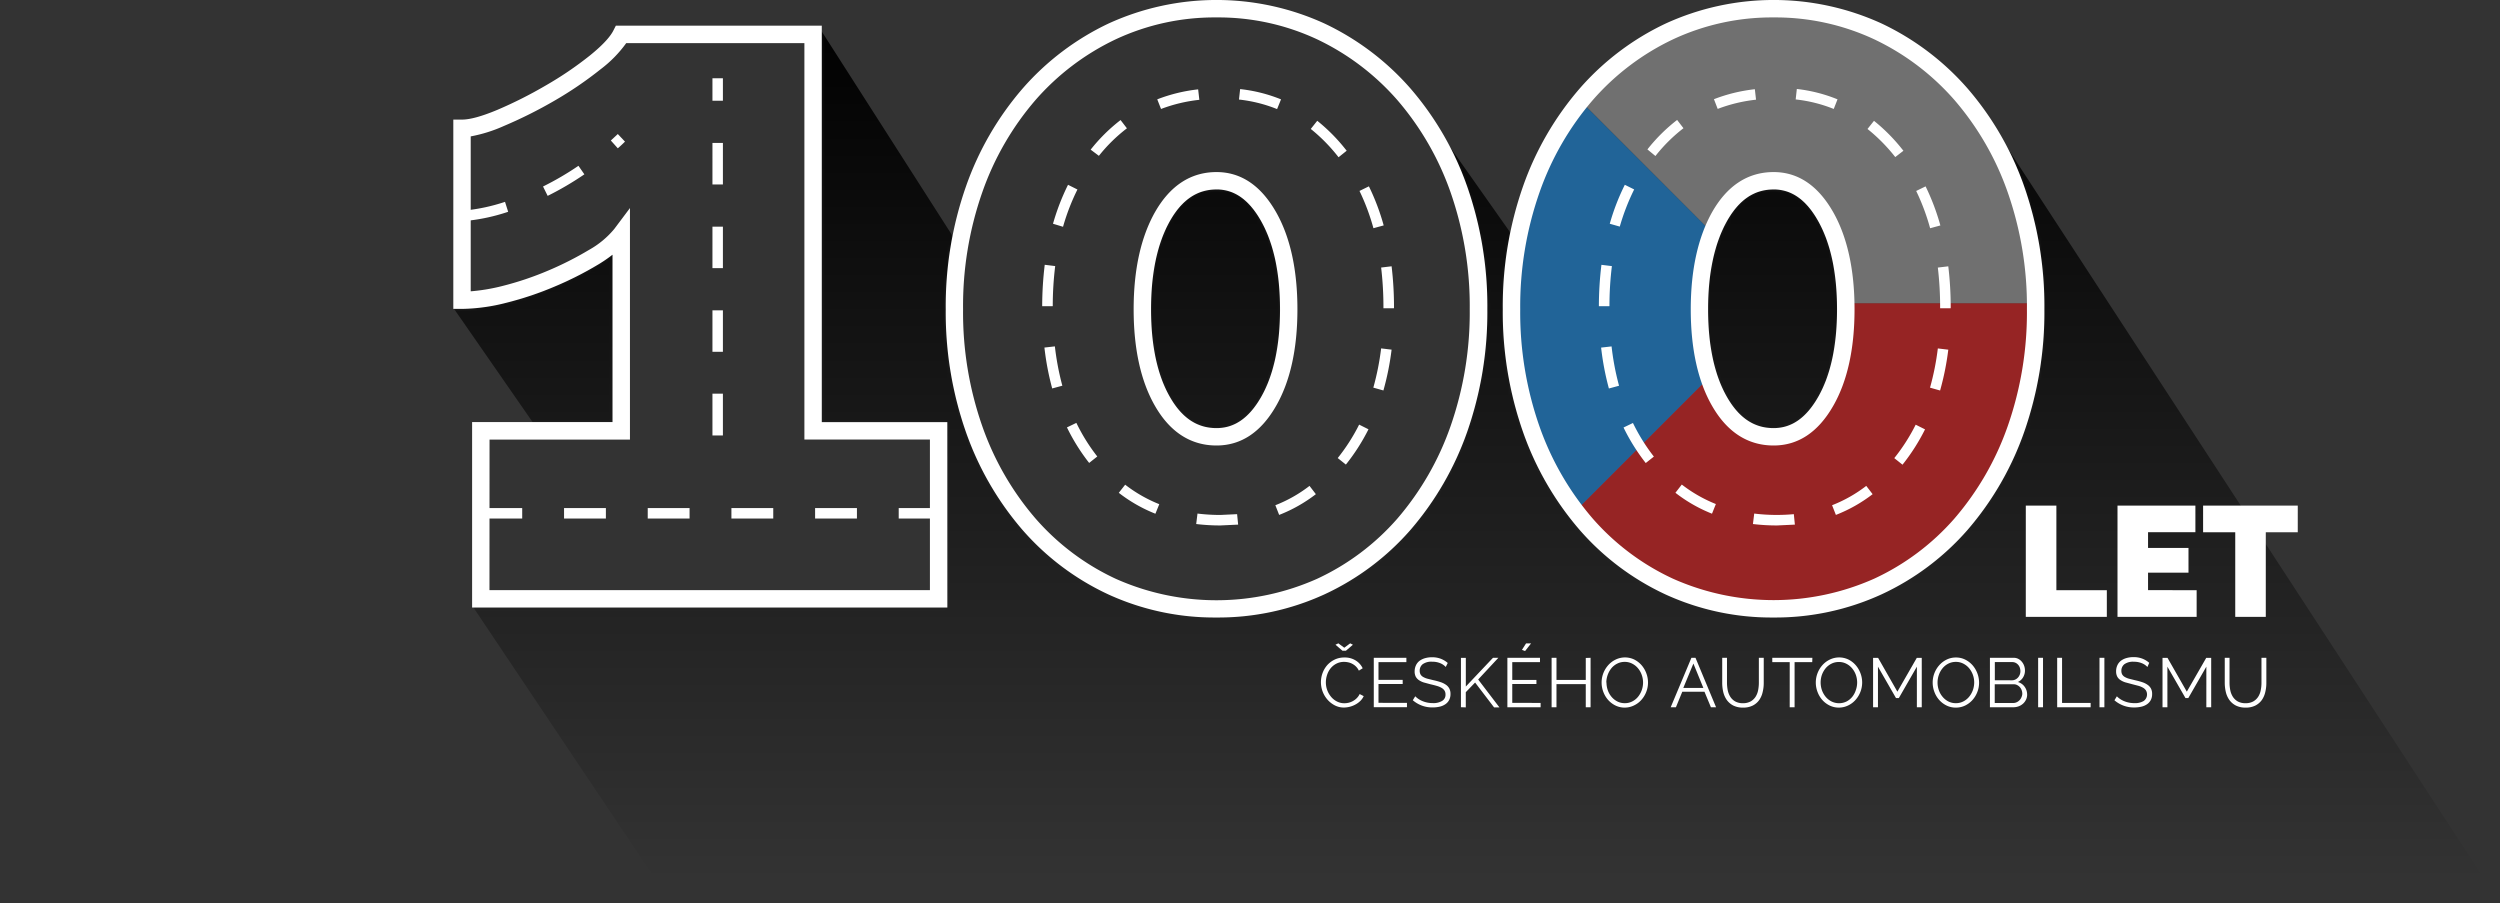 <svg xmlns="http://www.w3.org/2000/svg" viewBox="0 0 717 259"><rect x="0" y="0" width="717" height="259" fill="#333333" stroke="none"/><style><![CDATA[.F,.J{fill:#fff}.G,.H{opacity:0.6}]]></style><defs><filter id="A" filterUnits="userSpaceOnUse" color-interpolation-filters="sRGB"><feColorMatrix values="-1 0 0 0 1 0 -1 0 0 1 0 0 -1 0 1 0 0 0 1 0"/></filter><mask id="B" x="-27.93" y="-101.23" width="814.57" height="542.9" maskUnits="userSpaceOnUse"><path d="M-27.93-101.23v542.9h814.57v-542.9zM271.33 173.9H135.75v-52.47H176V72.35a40.92 40.92 0 0 1-4.7 3.28 98.24 98.24 0 0 1-12.3 6.24 93.55 93.55 0 0 1-13.79 4.64 53.26 53.26 0 0 1-12.71 1.76h-2.14v-53.6h2.14c2.35 0 5.8-.94 10.23-2.8a123.26 123.26 0 0 0 13.94-7 100.43 100.43 0 0 0 12.63-8.6c3.62-2.92 6-5.4 6.95-7.38l.6-1.18h58.47v113.7h36zm149.06-50a86.63 86.63 0 0 1-16.15 27.91 73.73 73.73 0 0 1-24.53 18.39 75.47 75.47 0 0 1-61.64 0 73.73 73.73 0 0 1-24.53-18.39 86.32 86.32 0 0 1-16.14-27.91 103.3 103.3 0 0 1-5.8-35.17 103.34 103.34 0 0 1 5.8-35.17 86.27 86.27 0 0 1 16.14-27.9 75.37 75.37 0 0 1 24.52-18.57 74 74 0 0 1 61.67 0 75.44 75.44 0 0 1 24.51 18.53 86.38 86.38 0 0 1 16.14 27.9 103.47 103.47 0 0 1 5.8 35.17 103.71 103.71 0 0 1-5.79 35.17zm159.78 0A86.79 86.79 0 0 1 564 151.77a73.73 73.73 0 0 1-24.53 18.39 75.47 75.47 0 0 1-61.64 0 73.63 73.63 0 0 1-24.53-18.39 86.32 86.32 0 0 1-16.14-27.91 103.3 103.3 0 0 1-5.8-35.17 103.34 103.34 0 0 1 5.8-35.17 86.27 86.27 0 0 1 16.14-27.9 75.23 75.23 0 0 1 24.54-18.53 74 74 0 0 1 61.67 0A75.37 75.37 0 0 1 564 25.62a86.74 86.74 0 0 1 16.14 27.9A103.47 103.47 0 0 1 586 88.69a103.43 103.43 0 0 1-5.83 35.17zM348.9 54c-5.66 0-10.1 3-13.6 9.12-3.67 6.45-5.54 15.06-5.54 25.6s1.86 19.1 5.53 25.44c3.5 6.06 8 9 13.6 9 5.28 0 9.54-2.94 13-9 3.67-6.36 5.53-14.92 5.53-25.45s-1.86-19.14-5.53-25.6c-3.46-6.1-7.73-9.1-13-9.1zm159.78 0c-5.66 0-10.1 3-13.6 9.12-3.68 6.45-5.54 15.06-5.54 25.6s1.86 19.1 5.53 25.44c3.5 6.06 7.95 9 13.6 9 5.27 0 9.54-2.94 13-9 3.67-6.36 5.53-14.92 5.53-25.45s-1.86-19.14-5.54-25.6c-3.46-6.1-7.67-9.1-13-9.1z" filter="url(#A)"/></mask><linearGradient id="C" x1="423.52" y1="252.83" x2="423.52" y2="2.99" gradientUnits="userSpaceOnUse"><stop offset="0" stop-opacity="0"/><stop offset="1"/></linearGradient></defs><path d="M0 0h717v259H0z" fill="#9e1818" opacity="0"/><path d="M573.5 39a84.16 84.16 0 0 0-5.46-8.37l-.18-.27-3.83-4.77a75.37 75.37 0 0 0-24.53-18.5 74 74 0 0 0-61.67 0 75.23 75.23 0 0 0-24.51 18.53 86.27 86.27 0 0 0-16.14 27.9 94.2 94.2 0 0 0-3.74 13.58L414 39.53a81.72 81.72 0 0 0-9.77-13.91 75.44 75.44 0 0 0-24.5-18.53 74 74 0 0 0-61.67 0 75.37 75.37 0 0 0-24.52 18.53 86.27 86.27 0 0 0-16.14 27.9 93.91 93.91 0 0 0-3.92 14.59L235.3 8.44v-.7h-58.47l-.6 1.18c-1 2-3.33 4.46-6.95 7.38a100.43 100.43 0 0 1-12.63 8.6 123.26 123.26 0 0 1-13.94 7c-4.44 1.87-7.88 2.8-10.23 2.8h-2.14v53.23l-.33.35 23 33.15h-17.3v52.47h.4l-.15.6 56.6 84.5H717z" fill="url(#C)" mask="url(#B)"/><path class="F" d="M493.22 62q5.8-10.22 15.46-10.2 9.07 0 14.9 10.2 5.5 9.7 5.8 25h54.46a100 100 0 0 0-5.66-32.8A84.06 84.06 0 0 0 562.42 27 73 73 0 0 0 538.6 9a71.91 71.91 0 0 0-59.84 0 72.9 72.9 0 0 0-23.83 18l-1.62 1.95L491 66.67a35.92 35.92 0 0 1 2.22-4.67z" opacity=".3"/><path class="G" d="M583.82 87h-54.46v1.65q0 16.45-5.8 26.5-5.8 10.06-14.9 10.07-9.65 0-15.46-10.07a37.08 37.08 0 0 1-3.07-6.93l-38.3 38.3 3.1 3.8a71 71 0 0 0 23.83 17.86 73.35 73.35 0 0 0 59.84 0 71.07 71.07 0 0 0 23.82-17.86 84 84 0 0 0 15.74-27.22 100.93 100.93 0 0 0 5.68-34.45V87z" fill="#d81c1c"/><path class="H" d="M487.4 88.7q0-12.94 3.6-22L453.3 29a84.78 84.78 0 0 0-14.12 25.27 101 101 0 0 0-5.67 34.45 100.93 100.93 0 0 0 5.67 34.45 85.6 85.6 0 0 0 12.65 23.43l38.3-38.3a62.44 62.44 0 0 1-2.74-19.61z" fill="#1686dc"/><path class="J" d="M508.68 177.1a72.93 72.93 0 0 1-31-6.61A74 74 0 0 1 453.06 152a87 87 0 0 1-16.22-28A103.86 103.86 0 0 1 431 88.69a103.8 103.8 0 0 1 5.82-35.29 86.74 86.74 0 0 1 16.22-28 75.57 75.57 0 0 1 24.65-18.64 74.41 74.41 0 0 1 62 0 75.67 75.67 0 0 1 24.61 18.62 86.91 86.91 0 0 1 16.21 28 103.93 103.93 0 0 1 5.82 35.29 104 104 0 0 1-5.82 35.3 86.94 86.94 0 0 1-16.21 28 74.08 74.08 0 0 1-24.65 18.48 73 73 0 0 1-30.97 6.65zm0-172.1a66.9 66.9 0 0 0-28.85 6.28 70.76 70.76 0 0 0-23 17.4 82 82 0 0 0-15.27 26.42A98.93 98.93 0 0 0 436 88.69a98.93 98.93 0 0 0 5.52 33.6 82.1 82.1 0 0 0 15.27 26.43 69.19 69.19 0 0 0 23 17.24 70.84 70.84 0 0 0 57.74 0 69.19 69.19 0 0 0 23-17.24 82.08 82.08 0 0 0 15.26-26.43 98.81 98.81 0 0 0 5.53-33.6 98.81 98.81 0 0 0-5.53-33.6 81.76 81.76 0 0 0-15.27-26.42 70.83 70.83 0 0 0-23-17.4A66.93 66.93 0 0 0 508.68 5zm0 122.77c-7.36 0-13.3-3.8-17.62-11.3-4.08-7.06-6.15-16.4-6.15-27.76s2.1-20.7 6.14-27.9c4.33-7.6 10.26-11.46 17.63-11.46 7 0 12.72 3.85 17.06 11.46 4.07 7.16 6.14 16.55 6.14 27.9s-2.07 20.7-6.15 27.76c-4.34 7.55-10.07 11.3-17.05 11.3zm0-73.43c-5.52 0-9.86 2.92-13.3 8.94-3.64 6.4-5.5 14.95-5.5 25.42s1.85 19 5.48 25.26c3.43 5.94 7.78 8.82 13.3 8.82 5.14 0 9.3-2.88 12.72-8.82 3.64-6.3 5.48-14.8 5.48-25.26s-1.84-19-5.48-25.42c-3.4-6.02-7.6-8.95-12.72-8.95zm1 96.36a58 58 0 0 1-6.94-.41l.37-3a53.21 53.21 0 0 0 11.36.17l.3 3-5.1.24zm16.86-3l-1.1-2.8a39.73 39.73 0 0 0 9.8-5.55l1.83 2.38a42.88 42.88 0 0 1-10.54 5.95zm-35.54-.37a42.77 42.77 0 0 1-10.49-6l1.83-2.36a40.59 40.59 0 0 0 9.77 5.59zm54.62-14.07l-2.34-1.87a54.17 54.17 0 0 0 6.14-9.59l2.68 1.34a57.35 57.35 0 0 1-6.45 10.12zM472 132.8a56.85 56.85 0 0 1-6.37-10.19l2.7-1.3a53.76 53.76 0 0 0 6 9.64zm84.43-20.8l-2.9-.82a74.66 74.66 0 0 0 2.24-11.25l3 .36a78 78 0 0 1-2.35 11.71zm-95-.58a78.61 78.61 0 0 1-2.23-11.73l3-.34a75.13 75.13 0 0 0 2.14 11.28zm98-23h-3v-.2a96.48 96.48 0 0 0-.66-11.48l3-.36a98.44 98.44 0 0 1 .69 11.87zm-97.87-.6h-3a98.14 98.14 0 0 1 .73-11.87l3 .37a94.35 94.35 0 0 0-.7 11.45zm92-22.36a62.16 62.16 0 0 0-4-10.69l2.7-1.32a65.42 65.42 0 0 1 4.24 11.21zm-89-.47l-2.88-.82A64 64 0 0 1 466 53l2.68 1.33A63.16 63.16 0 0 0 464.55 65zm79-19.94l-.26-.33a48.76 48.76 0 0 0-7.7-7.73l1.86-2.34a51.2 51.2 0 0 1 8.12 8.19l.32.4zm-68.78-.3l-2.3-1.9A48.79 48.79 0 0 1 481 34.4l1.82 2.37a45.64 45.64 0 0 0-8 7.92zm51.14-13.5A41.05 41.05 0 0 0 515 28.52l.33-3A43.71 43.71 0 0 1 527 28.49zm-33.28 0l-1.08-2.8a46.41 46.41 0 0 1 11.73-2.86l.34 3a44.31 44.31 0 0 0-11.01 2.65zM350 150.7a57.87 57.87 0 0 1-6.93-.41l.37-3a53.63 53.63 0 0 0 6.56.4l4.8-.23.3 3-5.1.24zm16.87-3l-1.1-2.8a39.73 39.73 0 0 0 9.8-5.55l1.82 2.38a42.64 42.64 0 0 1-10.53 5.95zm-35.5-.36a42.83 42.83 0 0 1-10.5-6l1.83-2.33a40.46 40.46 0 0 0 9.78 5.59zm54.63-14.1l-2.34-1.87a54.17 54.17 0 0 0 6.14-9.59l2.68 1.34a57.35 57.35 0 0 1-6.48 10.12zm-73.63-.47a56.64 56.64 0 0 1-6.37-10.19l2.7-1.3a53.2 53.2 0 0 0 6 9.64zm84.4-20.78l-2.9-.82a75.67 75.67 0 0 0 2.24-11.25l3 .36a78 78 0 0 1-2.35 11.71zm-95-.58a78.37 78.37 0 0 1-2.23-11.73l3-.34a76.41 76.41 0 0 0 2.14 11.28zm98-23h-3v-.18a96.58 96.58 0 0 0-.66-11.5l3-.36a98.44 98.44 0 0 1 .69 11.87zm-97.87-.6h-3a100.22 100.22 0 0 1 .73-11.87l3 .37a94.35 94.35 0 0 0-.7 11.45zm92-22.36a62.16 62.16 0 0 0-4-10.69l2.7-1.32a64.6 64.6 0 0 1 4.24 11.21zm-89-.4l-2.9-.88A64.85 64.85 0 0 1 306.31 53l2.7 1.35A61.77 61.77 0 0 0 304.89 65zm79-19.95l-.3-.38a48.58 48.58 0 0 0-7.67-7.74l1.86-2.34a51.2 51.2 0 0 1 8.12 8.19l.32.4zm-68.7-.38l-2.4-1.8a49.12 49.12 0 0 1 8.58-8.49l1.82 2.37a46 46 0 0 0-8.02 7.87zm51.07-13.43a41 41 0 0 0-10.93-2.74l.33-3a43.71 43.71 0 0 1 11.73 2.95zm-33.27 0l-1.1-2.8a46.41 46.41 0 0 1 11.73-2.86l.34 3A44.12 44.12 0 0 0 333 31.25zm-61.3 142.96H135.4v-53.2h40.27v-48a40.5 40.5 0 0 1-4.15 2.84 97 97 0 0 1-12.37 6.26 92.7 92.7 0 0 1-13.84 4.66 53.61 53.61 0 0 1-12.8 1.78h-2.5V34.3h2.5c2.3 0 5.7-.94 10.1-2.78a122.55 122.55 0 0 0 13.9-7A100.56 100.56 0 0 0 169.08 16c4.45-3.58 6.18-5.92 6.84-7.25l.7-1.38h59.07v113.7h36zm-131.32-5H266.7v-43.2h-36V12.37h-51.1a34.9 34.9 0 0 1-7.38 7.52 106.27 106.27 0 0 1-13.22 9 128.26 128.26 0 0 1-14.46 7.23 42 42 0 0 1-9.54 3v44.43a54.17 54.17 0 0 0 9.1-1.53 89.29 89.29 0 0 0 13.1-4.41 94.26 94.26 0 0 0 11.73-5.94 25.59 25.59 0 0 0 7.24-6l4.5-6v66.4H140.4z"/><path class="J" d="M348.9 177.1a73 73 0 0 1-31-6.61A74 74 0 0 1 293.27 152a86.94 86.94 0 0 1-16.21-28 103.86 103.86 0 0 1-5.82-35.3 103.8 103.8 0 0 1 5.82-35.29 86.72 86.72 0 0 1 16.21-28A75.67 75.67 0 0 1 317.9 6.76a74.41 74.41 0 0 1 62 0 75.67 75.67 0 0 1 24.63 18.62 86.93 86.93 0 0 1 16.22 28 103.89 103.89 0 0 1 5.82 35.29 103.94 103.94 0 0 1-5.82 35.3 87.14 87.14 0 0 1-16.22 28 74 74 0 0 1-24.65 18.48 73 73 0 0 1-30.99 6.65zm0-172.1a66.9 66.9 0 0 0-28.9 6.27 70.87 70.87 0 0 0-23 17.4 81.74 81.74 0 0 0-15.26 26.42 98.68 98.68 0 0 0-5.53 33.6 98.68 98.68 0 0 0 5.53 33.6A81.9 81.9 0 0 0 297 148.72 69.19 69.19 0 0 0 320 166a70.84 70.84 0 0 0 57.74 0 69.19 69.19 0 0 0 23-17.24A82.1 82.1 0 0 0 416 122.29a99 99 0 0 0 5.52-33.6 99.05 99.05 0 0 0-5.52-33.6 82 82 0 0 0-15.27-26.42 70.87 70.87 0 0 0-23-17.4A66.9 66.9 0 0 0 348.89 5zm0 122.77c-7.36 0-13.3-3.8-17.62-11.3-4.08-7.06-6.15-16.4-6.15-27.76s2.07-20.7 6.14-27.9c4.34-7.6 10.27-11.46 17.63-11.46 7 0 12.72 3.85 17.06 11.46 4.08 7.16 6.14 16.55 6.14 27.9s-2.07 20.7-6.15 27.76c-4.33 7.55-10.07 11.3-17.05 11.3zm0-73.43c-5.5 0-9.86 2.92-13.3 8.94-3.64 6.4-5.48 14.95-5.48 25.42s1.84 19 5.48 25.26c3.42 5.94 7.77 8.82 13.3 8.82 5.14 0 9.3-2.88 12.73-8.82 3.63-6.3 5.48-14.8 5.48-25.26s-1.85-19-5.5-25.42c-3.43-6.02-7.6-8.95-12.72-8.95zM207.33 124.9h-3v-12h3zm0-24h-3V89h3zm0-24h-3V65h3zm0-24h-3V41h3zm0-24h-3v-6.45h3zm61.87 119.82h-11.45v-3h11.45zm-23.43 0h-12v-3h12zm-24 0h-12v-3h12zm-24 0h-12v-3h12zm-24 0h-12v-3h12zm-24 0h-12v-3h12zm-16.1-85.37l-.17-3a52.73 52.73 0 0 0 11.34-2.46l.9 2.85a54.34 54.34 0 0 1-12.08 2.61zm23.4-7.18l-1.33-2.68a85.41 85.41 0 0 0 10.16-5.94l1.7 2.45a88.65 88.65 0 0 1-10.52 6.17zm20.12-13.63l-2-2.24 2-1.86 2.06 2.18q-1 1-2.06 1.92zm201.65 153.1a7.62 7.62 0 0 1 .45-2.55 7.24 7.24 0 0 1 1.31-2.27 6.76 6.76 0 0 1 2.12-1.62 6.3 6.3 0 0 1 2.86-.63 5.85 5.85 0 0 1 3.24.86 5.27 5.27 0 0 1 2 2.23l-1.1.68a4.24 4.24 0 0 0-1.88-1.95 4.17 4.17 0 0 0-1.16-.43 5.31 5.31 0 0 0-1.17-.13 4.68 4.68 0 0 0-2.26.52 5.16 5.16 0 0 0-1.65 1.35 5.94 5.94 0 0 0-1 1.89 6.78 6.78 0 0 0-.34 2.13 6.41 6.41 0 0 0 1.53 4.16 5.26 5.26 0 0 0 1.68 1.32 4.55 4.55 0 0 0 2.11.49 5.28 5.28 0 0 0 1.22-.15 4.69 4.69 0 0 0 1.22-.48 4.8 4.8 0 0 0 1.09-.82 4.23 4.23 0 0 0 .84-1.19l1.16.6a4.41 4.41 0 0 1-1 1.41 6.06 6.06 0 0 1-1.38 1 6.93 6.93 0 0 1-3.27.86 5.61 5.61 0 0 1-2.68-.64 7.11 7.11 0 0 1-2.1-1.67 7.66 7.66 0 0 1-1.37-2.33 7.77 7.77 0 0 1-.47-2.64zm5-11.13l1.7 1.26 1.7-1.26.78.4-2 1.72h-1l-2-1.72zm19.68 17.08v1.24H394v-14.18h9.35v1.24h-8v5.1h6.94v1.18h-6.94v5.4zm11.12-10.3a4.36 4.36 0 0 0-1.59-1.09 5.87 5.87 0 0 0-2.28-.42 4.24 4.24 0 0 0-2.74.71 2.36 2.36 0 0 0-.86 1.92 2.15 2.15 0 0 0 .23 1 2 2 0 0 0 .71.71 5.11 5.11 0 0 0 1.23.52l1.77.44a18.61 18.61 0 0 1 2 .54 5.74 5.74 0 0 1 1.55.75 3.08 3.08 0 0 1 1 1.09 3.28 3.28 0 0 1 .34 1.59 3.61 3.61 0 0 1-.38 1.7 3.29 3.29 0 0 1-1.06 1.2 4.64 4.64 0 0 1-1.61.71 8.9 8.9 0 0 1-2.06.23 8.48 8.48 0 0 1-5.7-2.06l.7-1.14a5.81 5.81 0 0 0 .91.76 6.6 6.6 0 0 0 1.18.63 7.5 7.5 0 0 0 1.39.42 7.79 7.79 0 0 0 1.56.15 4.82 4.82 0 0 0 2.64-.61 2 2 0 0 0 1-1.85 2.06 2.06 0 0 0-.27-1.1 2.34 2.34 0 0 0-.81-.78 5.71 5.71 0 0 0-1.33-.57q-.8-.24-1.86-.48l-2-.54a5.37 5.37 0 0 1-1.42-.7 2.88 2.88 0 0 1-.87-1 3.28 3.28 0 0 1-.29-1.45 4.12 4.12 0 0 1 .37-1.75 3.5 3.5 0 0 1 1-1.27 5 5 0 0 1 1.6-.78 7.2 7.2 0 0 1 2-.27 6.83 6.83 0 0 1 2.52.43 6.66 6.66 0 0 1 2 1.21zm4.36 11.54v-14.16h1.4v8.23l7.8-8.25h1.54l-5.8 6.23 6.1 8h-1.54l-5.44-7.13-2.67 2.77v4.36zm22.85-1.23v1.24h-9.53v-14.18h9.35v1.24h-7.95v5.1h6.93v1.18h-6.93v5.4zm-4.45-14.88l-.9-.34 1.18-1.86h1.44zm18.78 1.94v14.18h-1.38v-6.63h-8.4v6.63H445v-14.18h1.4V195h8.4v-6.3zm9.82 14.28a6 6 0 0 1-2.71-.61 6.88 6.88 0 0 1-2.11-1.62 7.42 7.42 0 0 1-1.36-2.31 7.57 7.57 0 0 1-.48-2.65 7.49 7.49 0 0 1 1.92-5 6.75 6.75 0 0 1 2.12-1.59 6.15 6.15 0 0 1 5.34 0 6.93 6.93 0 0 1 2.1 1.64 7.63 7.63 0 0 1 1.35 2.31 7.5 7.5 0 0 1 .48 2.63 7.33 7.33 0 0 1-.51 2.71 7.5 7.5 0 0 1-1.4 2.29 6.61 6.61 0 0 1-2.11 1.58 6 6 0 0 1-2.63.62zm-5.26-7.2a6.74 6.74 0 0 0 .38 2.23 5.89 5.89 0 0 0 1.08 1.89 5.3 5.3 0 0 0 1.66 1.32 4.59 4.59 0 0 0 2.14.49 4.49 4.49 0 0 0 2.17-.52 5.12 5.12 0 0 0 1.66-1.36 6.51 6.51 0 0 0 1-6.28 6.11 6.11 0 0 0-1.09-1.89 5.27 5.27 0 0 0-1.66-1.3 4.49 4.49 0 0 0-2.11-.49 4.64 4.64 0 0 0-2.18.51 5.17 5.17 0 0 0-1.66 1.34 6.52 6.52 0 0 0-1.05 1.9 6.72 6.72 0 0 0-.39 2.16zm24.36-7.08h1.17l5.9 14.18h-1.48l-1.84-4.44h-6.37l-1.82 4.44h-1.5zm3.43 8.65l-2.86-7-2.9 7zm11.32 4.37a4.46 4.46 0 0 0 2.23-.51 4.06 4.06 0 0 0 1.42-1.34 5.47 5.47 0 0 0 .73-1.88 11 11 0 0 0 .21-2.14v-7.15h1.4v7.15a10.85 10.85 0 0 1-.32 2.72 6.29 6.29 0 0 1-1 2.27 5.1 5.1 0 0 1-1.84 1.56 6 6 0 0 1-2.78.58 6 6 0 0 1-2.83-.61 5.26 5.26 0 0 1-1.85-1.61 6.73 6.73 0 0 1-1-2.28 12 12 0 0 1-.29-2.63v-7.15h1.37v7.15a11.27 11.27 0 0 0 .22 2.18 5.56 5.56 0 0 0 .75 1.87 4 4 0 0 0 1.41 1.32 4.45 4.45 0 0 0 2.17.5zm19.9-11.78h-5.06v12.94h-1.4V189.9h-5v-1.24h11.5zm7.67 13.04a6 6 0 0 1-2.71-.61 6.88 6.88 0 0 1-2.11-1.62 7.39 7.39 0 0 1-1.35-2.31 7.57 7.57 0 0 1-.48-2.65 7.54 7.54 0 0 1 1.91-5 6.75 6.75 0 0 1 2.12-1.59 6.17 6.17 0 0 1 5.35 0 6.89 6.89 0 0 1 2.09 1.64 7.63 7.63 0 0 1 1.35 2.31 7.5 7.5 0 0 1 .48 2.63 7.54 7.54 0 0 1-1.91 5 6.68 6.68 0 0 1-2.1 1.58 6.07 6.07 0 0 1-2.64.62zm-5.26-7.2a6.74 6.74 0 0 0 .38 2.23 6.29 6.29 0 0 0 1.08 1.89 5.3 5.3 0 0 0 1.66 1.32 4.87 4.87 0 0 0 4.32 0 5.19 5.19 0 0 0 1.65-1.36 6 6 0 0 0 1-1.89 6.53 6.53 0 0 0 0-4.39 6.11 6.11 0 0 0-1.09-1.89 5.23 5.23 0 0 0-1.65-1.3 4.56 4.56 0 0 0-2.12-.49 4.64 4.64 0 0 0-2.18.51 5.28 5.28 0 0 0-1.66 1.34 6.52 6.52 0 0 0-1.05 1.9 6.72 6.72 0 0 0-.34 2.13zm27.6 7.1V191.2l-5.17 9h-.82l-5.17-9v11.65h-1.4v-14.18h1.44l5.53 9.7 5.57-9.7h1.42v14.18zm11.18.1a5.92 5.92 0 0 1-2.7-.61 6.76 6.76 0 0 1-2.11-1.62 7.23 7.23 0 0 1-1.36-2.31 7.57 7.57 0 0 1-.48-2.65 7.49 7.49 0 0 1 1.92-5 6.71 6.71 0 0 1 2.11-1.59 5.93 5.93 0 0 1 2.64-.59 5.85 5.85 0 0 1 2.71.63 6.93 6.93 0 0 1 2.1 1.64 7.63 7.63 0 0 1 1.35 2.31 7.5 7.5 0 0 1 .48 2.63 7.33 7.33 0 0 1-.51 2.71 7.5 7.5 0 0 1-1.4 2.29 6.84 6.84 0 0 1-2.11 1.58 6 6 0 0 1-2.64.58zm-5.25-7.2a6.49 6.49 0 0 0 .38 2.23 5.89 5.89 0 0 0 1.08 1.89 5.26 5.26 0 0 0 1.65 1.32 4.62 4.62 0 0 0 2.14.49 4.53 4.53 0 0 0 2.18-.52 5.23 5.23 0 0 0 1.66-1.36 6.46 6.46 0 0 0 1.05-1.89 6.72 6.72 0 0 0 .37-2.16 6.46 6.46 0 0 0-.39-2.23 6.31 6.31 0 0 0-1.09-1.89 5.38 5.38 0 0 0-1.66-1.3 4.56 4.56 0 0 0-2.12-.49 4.67 4.67 0 0 0-2.18.51 5.13 5.13 0 0 0-1.65 1.34 6.08 6.08 0 0 0-1.05 1.9 6.46 6.46 0 0 0-.37 2.16zm25.7 3.44a3.37 3.37 0 0 1-.32 1.47 3.66 3.66 0 0 1-.86 1.16 3.83 3.83 0 0 1-1.26.76 4.34 4.34 0 0 1-1.54.27h-6.7v-14.18h6.83a2.71 2.71 0 0 1 1.34.32 3.3 3.3 0 0 1 1 .83 3.72 3.72 0 0 1 .65 1.15 4 4 0 0 1 .23 1.31 3.72 3.72 0 0 1-.54 2 3.34 3.34 0 0 1-1.5 1.33 3.52 3.52 0 0 1 1.93 1.34 3.78 3.78 0 0 1 .73 2.24zm-9.27-9.3v5.23H577a2.13 2.13 0 0 0 1-.22 2.48 2.48 0 0 0 .77-.58 2.79 2.79 0 0 0 .5-.83 2.72 2.72 0 0 0 .18-1 3.12 3.12 0 0 0-.17-1 2.31 2.31 0 0 0-.48-.82 2.23 2.23 0 0 0-.73-.56 2 2 0 0 0-.92-.21zm7.87 9.06a2.85 2.85 0 0 0-.18-1 2.63 2.63 0 0 0-1.29-1.46 2 2 0 0 0-1-.23h-5.43v5.37h5.3a2.29 2.29 0 0 0 1-.22 2.68 2.68 0 0 0 .82-.59 2.64 2.64 0 0 0 .55-.86 2.67 2.67 0 0 0 .24-1.01zm4.55 3.9v-14.18h1.4v14.18zm5.46 0v-14.18h1.4v12.94h8.2v1.24zm12.14 0v-14.18h1.4v14.18zm13.74-11.54a4.32 4.32 0 0 0-1.6-1.09 5.78 5.78 0 0 0-2.27-.42 4.22 4.22 0 0 0-2.74.71 2.36 2.36 0 0 0-.86 1.92 2.15 2.15 0 0 0 .23 1 2 2 0 0 0 .71.71 5.11 5.11 0 0 0 1.23.52l1.76.44a18.82 18.82 0 0 1 2 .54 5.88 5.88 0 0 1 1.55.75 3.08 3.08 0 0 1 1 1.09 3.28 3.28 0 0 1 .34 1.59 3.61 3.61 0 0 1-.38 1.7 3.39 3.39 0 0 1-1.06 1.2 4.61 4.61 0 0 1-1.62.71 8.78 8.78 0 0 1-2.06.23 8.48 8.48 0 0 1-5.69-2.06l.7-1.14a5.39 5.39 0 0 0 .91.76 6.27 6.27 0 0 0 1.18.63 7.27 7.27 0 0 0 1.39.42 7.76 7.76 0 0 0 1.55.15 4.83 4.83 0 0 0 2.65-.61 2.31 2.31 0 0 0 .68-3 2.34 2.34 0 0 0-.81-.78 5.62 5.62 0 0 0-1.34-.57l-1.85-.48-2-.54a5.37 5.37 0 0 1-1.42-.7 2.69 2.69 0 0 1-.87-1 3.28 3.28 0 0 1-.29-1.45 4 4 0 0 1 .37-1.75 3.5 3.5 0 0 1 1-1.27 4.87 4.87 0 0 1 1.6-.78 7.17 7.17 0 0 1 2-.27 6.88 6.88 0 0 1 2.53.43 6.66 6.66 0 0 1 2 1.21zm16.9 11.54V191.2l-5.17 9h-.82l-5.18-9v11.65h-1.4v-14.18h1.43l5.54 9.7 5.57-9.7h1.42v14.18zm11.22-1.16a4.46 4.46 0 0 0 2.23-.51 4.06 4.06 0 0 0 1.42-1.34 5.27 5.27 0 0 0 .73-1.88 10.29 10.29 0 0 0 .21-2.14v-7.15h1.4v7.15a10.85 10.85 0 0 1-.32 2.72 6.44 6.44 0 0 1-1 2.27 5.22 5.22 0 0 1-1.85 1.56 6 6 0 0 1-2.78.58 6 6 0 0 1-2.83-.61 5.26 5.26 0 0 1-1.85-1.61 6.53 6.53 0 0 1-1-2.28 11.47 11.47 0 0 1-.3-2.63v-7.15h1.37v7.15a11.27 11.27 0 0 0 .22 2.18 5.56 5.56 0 0 0 .75 1.87 4.06 4.06 0 0 0 1.41 1.32 4.45 4.45 0 0 0 2.18.5zm-63-24.76V145h8.77v24.27h14.47v7.64zm49-7.64v7.64h-22.7V145h22.34v7.64h-13.58v4.5h11.6v7.1h-11.6v5zm29-16.63h-9.17v24.27h-8.76v-24.27h-9.22V145H659z"/></svg>